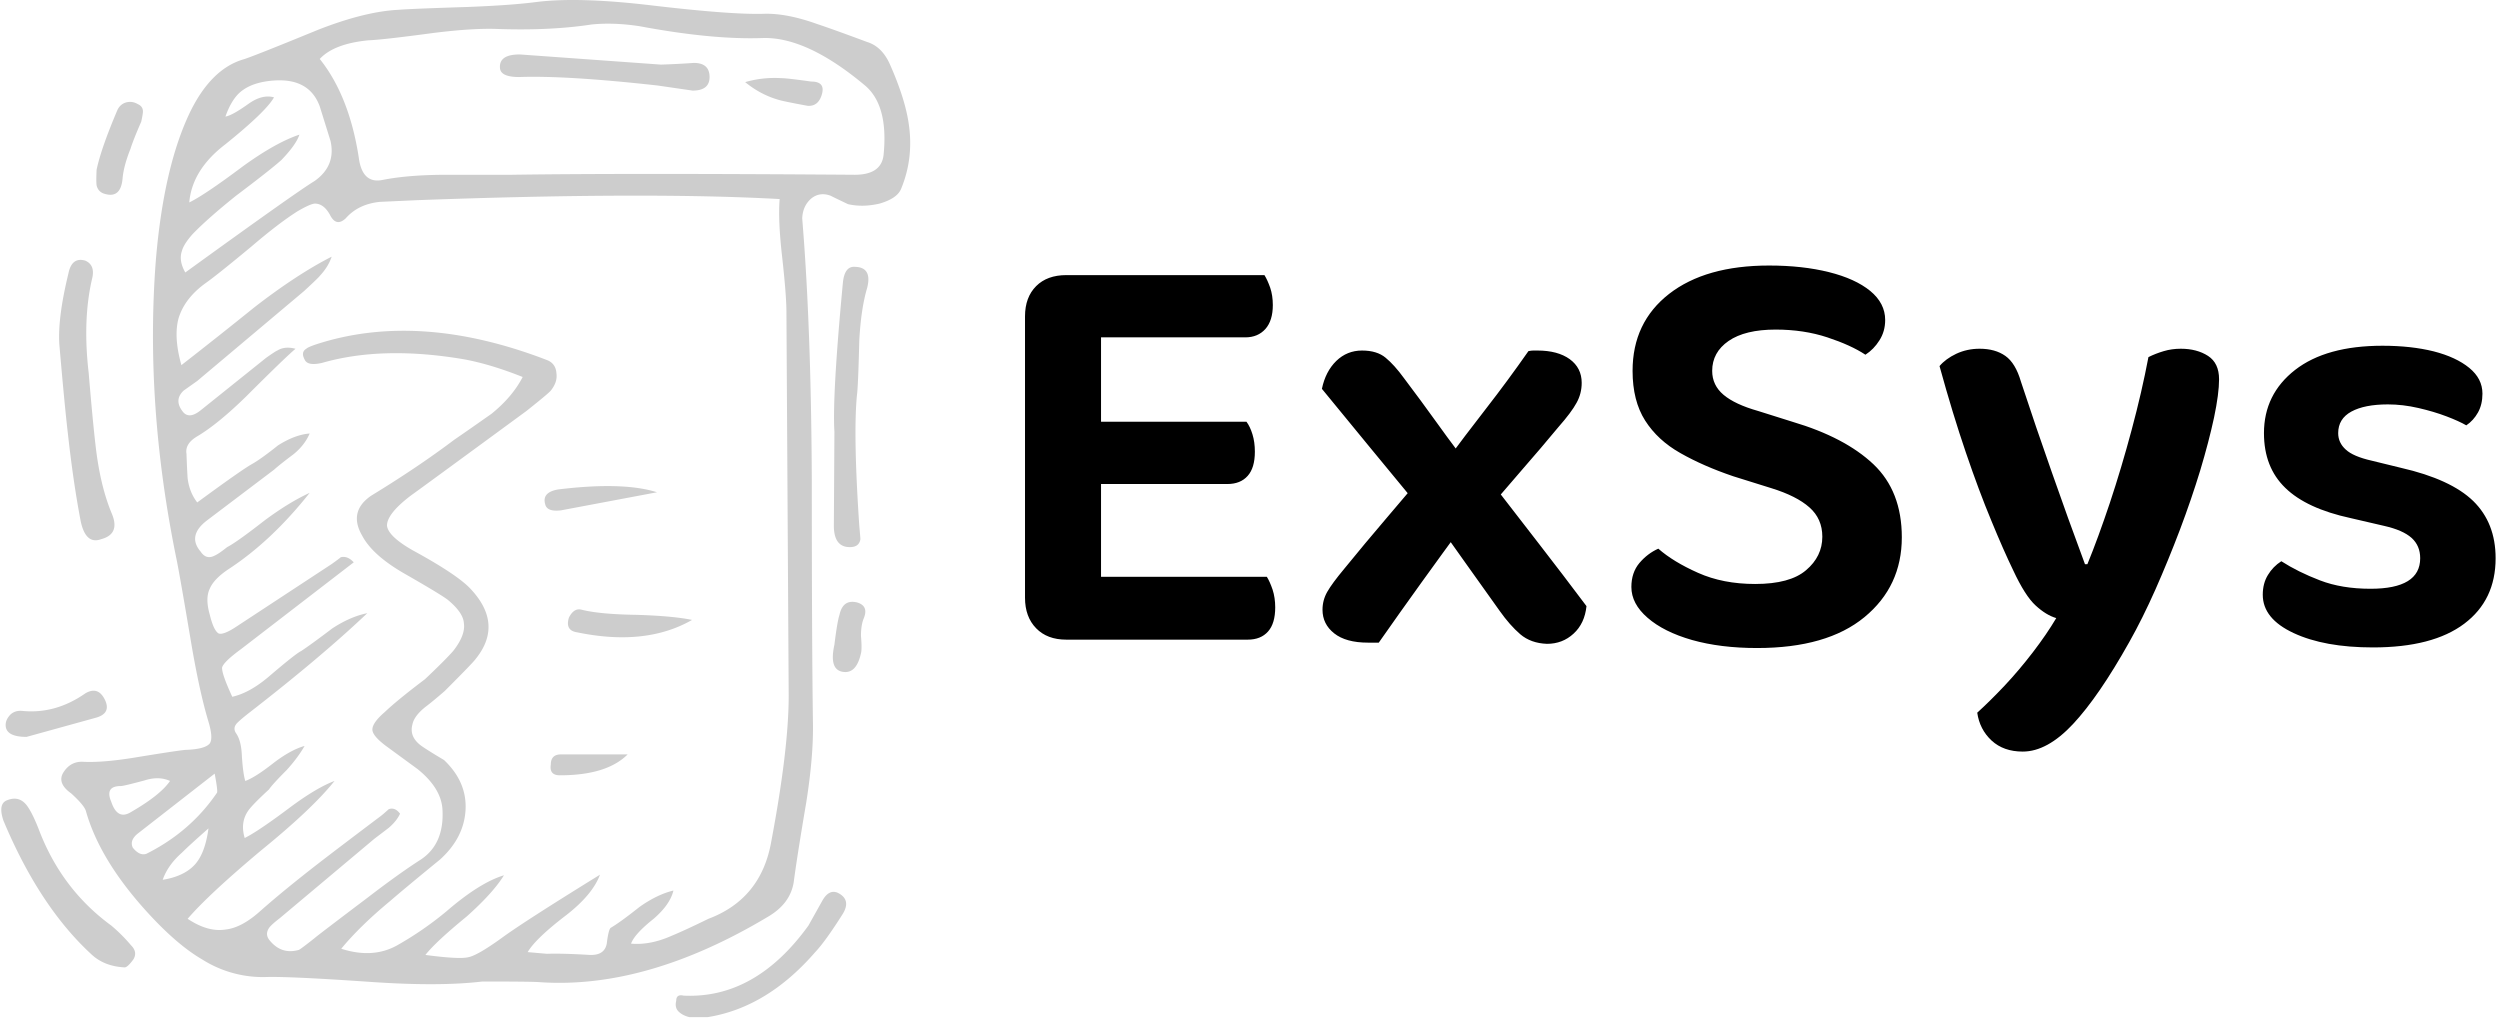 <svg xmlns="http://www.w3.org/2000/svg" version="1.1" xmlns:xlink="http://www.w3.org/1999/xlink" xmlns:svgjs="http://svgjs.dev/svgjs" width="1500" height="613" viewBox="0 0 1500 613"><g transform="matrix(1,0,0,1,-0.909,-1.366)"><svg viewBox="0 0 396 162" data-background-color="#ffffff" preserveAspectRatio="xMidYMid meet" height="613" width="1500" xmlns="http://www.w3.org/2000/svg" xmlns:xlink="http://www.w3.org/1999/xlink"><g id="tight-bounds" transform="matrix(1,0,0,1,0.24,0.361)"><svg viewBox="0 0 395.52 161.278" height="161.278" width="395.52"><g><svg viewBox="0 0 670.81 273.53" height="161.278" width="395.52"><g transform="matrix(1,0,0,1,275.29,71.409)"><svg viewBox="0 0 395.52 130.713" height="130.713" width="395.52"><g id="textblocktransform"><svg viewBox="0 0 395.52 130.713" height="130.713" width="395.52" id="textblock"><g><svg viewBox="0 0 395.52 130.713" height="130.713" width="395.52"><g transform="matrix(1,0,0,1,0,0)"><svg width="395.52" viewBox="3.85 -31.15 122.84 40.6" height="130.713" data-palette-color="#000000"><path d="M3.85-3.4L3.85-20.25 10.2-20.25 10.2-0.35Q9.8-0.25 9-0.08 8.2 0.1 7.3 0.1L7.3 0.1Q5.7 0.1 4.78-0.85 3.85-1.8 3.85-3.4L3.85-3.4ZM10.2-29.9L10.2-10.15 3.85-10.15 3.85-26.9Q3.85-28.5 4.78-29.43 5.7-30.35 7.3-30.35L7.3-30.35Q8.2-30.35 9-30.2 9.8-30.05 10.2-29.9L10.2-29.9ZM20.75-12.9L7.3-12.9 7.3-18.1 22.35-18.1Q22.65-17.7 22.85-17.05 23.05-16.4 23.05-15.6L23.05-15.6Q23.05-14.25 22.45-13.58 21.85-12.9 20.75-12.9L20.75-12.9ZM22.45 0.1L7.3 0.1 7.3-5.15 24.05-5.15Q24.3-4.75 24.53-4.08 24.75-3.4 24.75-2.6L24.75-2.6Q24.75-1.25 24.15-0.58 23.55 0.1 22.45 0.1L22.45 0.1ZM22.25-25.15L7.3-25.15 7.3-30.35 23.85-30.35Q24.1-29.95 24.33-29.3 24.55-28.65 24.55-27.85L24.55-27.85Q24.55-26.55 23.93-25.85 23.3-25.15 22.25-25.15L22.25-25.15ZM37.6-14.3L37.6-14.3 38.8-14.5Q40.65-17 42.4-19.25 44.15-21.5 45.9-24L45.9-24Q46.15-24.05 46.3-24.05 46.45-24.05 46.65-24.05L46.65-24.05Q48.35-24.05 49.35-23.33 50.35-22.6 50.35-21.35L50.35-21.35Q50.35-20.45 49.92-19.68 49.5-18.9 48.4-17.65L48.4-17.65Q46.95-15.9 45.42-14.15 43.9-12.4 42.45-10.7L42.45-10.7 40.55-9.6Q38.75-7.15 36.95-4.65 35.15-2.15 33.4 0.35L33.4 0.35Q33.25 0.35 32.95 0.35 32.65 0.35 32.5 0.35L32.5 0.35Q30.65 0.35 29.67-0.43 28.7-1.2 28.7-2.4L28.7-2.4Q28.7-3.2 29.1-3.9 29.5-4.6 30.5-5.8L30.5-5.8Q32.25-7.95 34.07-10.08 35.9-12.2 37.6-14.3ZM41.35-13.9L41.35-13.9 42.8-13.05Q44.8-10.45 46.8-7.88 48.8-5.3 50.75-2.7L50.75-2.7Q50.6-1.25 49.67-0.4 48.75 0.45 47.45 0.45L47.45 0.45Q46.1 0.4 45.22-0.35 44.35-1.1 43.5-2.3L43.5-2.3Q42.15-4.2 40.72-6.2 39.3-8.2 37.95-10.1L37.95-10.1 36.75-11Q34.65-13.55 32.67-15.95 30.7-18.35 28.65-20.85L28.65-20.85Q28.95-22.3 29.85-23.18 30.75-24.05 32-24.05L32-24.05Q33.25-24.05 33.97-23.45 34.7-22.85 35.5-21.75L35.5-21.75Q36.9-19.9 38.35-17.88 39.8-15.85 41.35-13.9ZM64.84-4.55L64.84-4.55Q67.75-4.55 69.09-5.7 70.45-6.85 70.45-8.5L70.45-8.5Q70.45-10 69.37-10.95 68.3-11.9 66.2-12.55L66.2-12.55 63-13.55Q60.5-14.4 58.6-15.48 56.7-16.55 55.65-18.2 54.6-19.85 54.6-22.35L54.6-22.35Q54.6-26.4 57.65-28.78 60.7-31.15 66-31.15L66-31.15Q68.8-31.15 71-30.6 73.2-30.05 74.45-29.03 75.7-28 75.7-26.6L75.7-26.6Q75.7-25.65 75.22-24.9 74.75-24.15 74.05-23.7L74.05-23.7Q72.84-24.5 70.87-25.15 68.9-25.8 66.55-25.8L66.55-25.8Q64-25.8 62.62-24.85 61.25-23.9 61.25-22.35L61.25-22.35Q61.25-21.15 62.2-20.35 63.15-19.55 65.09-19L65.09-19 67.95-18.1Q72.34-16.8 74.72-14.55 77.09-12.3 77.09-8.45L77.09-8.45Q77.09-4.35 73.97-1.78 70.84 0.8 65 0.8L65 0.8Q61.95 0.8 59.57 0.13 57.2-0.55 55.85-1.73 54.5-2.9 54.5-4.3L54.5-4.3Q54.5-5.5 55.17-6.3 55.85-7.1 56.75-7.5L56.75-7.5Q58-6.4 60.07-5.48 62.15-4.55 64.84-4.55ZM86.39-5.7L86.39-5.7Q85.59-7.35 84.57-9.83 83.54-12.3 82.44-15.53 81.34-18.75 80.24-22.75L80.24-22.75Q80.74-23.35 81.64-23.78 82.54-24.2 83.59-24.2L83.59-24.2Q84.89-24.2 85.74-23.6 86.59-23 87.04-21.45L87.04-21.45Q88.29-17.65 89.62-13.88 90.94-10.1 92.39-6.2L92.39-6.2 92.59-6.2Q93.49-8.4 94.47-11.33 95.44-14.25 96.29-17.43 97.14-20.6 97.69-23.5L97.69-23.5Q98.29-23.8 98.97-24 99.64-24.2 100.39-24.2L100.39-24.2Q101.74-24.2 102.67-23.6 103.59-23 103.59-21.65L103.59-21.65Q103.59-20.45 103.17-18.45 102.74-16.45 102.02-14.05 101.29-11.65 100.32-9.08 99.34-6.5 98.27-4.08 97.19-1.65 96.09 0.3L96.09 0.3Q93.54 4.85 91.39 7.15 89.24 9.45 87.19 9.45L87.19 9.45Q85.59 9.45 84.59 8.53 83.59 7.6 83.39 6.2L83.39 6.2Q84.44 5.25 85.67 3.95 86.89 2.65 88.04 1.15 89.19-0.35 89.99-1.7L89.99-1.7Q89.14-1.95 88.27-2.75 87.39-3.55 86.39-5.7ZM126.69-6.7L126.69-6.7Q126.69-3.2 124.07-1.23 121.44 0.75 116.44 0.75L116.44 0.75Q112.39 0.75 109.82-0.45 107.24-1.65 107.24-3.65L107.24-3.65Q107.24-4.6 107.67-5.3 108.09-6 108.79-6.45L108.79-6.45Q110.19-5.55 112.02-4.85 113.84-4.15 116.24-4.15L116.24-4.15Q120.39-4.15 120.39-6.7L120.39-6.7Q120.39-7.75 119.67-8.4 118.94-9.05 117.39-9.4L117.39-9.4 114.59-10.05Q110.89-10.85 109.12-12.58 107.34-14.3 107.34-17.15L107.34-17.15Q107.34-20.4 109.94-22.43 112.54-24.45 117.24-24.45L117.24-24.45Q119.64-24.45 121.52-23.98 123.39-23.5 124.49-22.6 125.59-21.7 125.59-20.45L125.59-20.45Q125.59-19.55 125.22-18.88 124.84-18.2 124.24-17.8L124.24-17.8Q123.64-18.15 122.59-18.55 121.54-18.95 120.24-19.25 118.94-19.55 117.69-19.55L117.69-19.55Q115.74-19.55 114.64-18.95 113.54-18.35 113.54-17.15L113.54-17.15Q113.54-16.35 114.17-15.78 114.79-15.2 116.34-14.85L116.34-14.85 118.79-14.25Q122.94-13.3 124.82-11.48 126.69-9.65 126.69-6.7Z" opacity="1" transform="matrix(1,0,0,1,0,0)" fill="#000000" class="wordmark-text-0" data-fill-palette-color="primary" id="text-0"></path></svg></g></svg></g></svg></g></svg></g><g><svg viewBox="0 0 244.431 273.53" height="273.53" width="244.431"><g><svg xmlns="http://www.w3.org/2000/svg" xmlns:xlink="http://www.w3.org/1999/xlink" version="1.1" x="0" y="0" viewBox="9.778 4.992 80.443 90.019" enable-background="new 0 0 100 100" xml:space="preserve" height="273.53" width="244.431" class="icon-icon-0" data-fill-palette-color="accent" id="icon-0"><g fill="#cdcdcd" data-fill-palette-color="accent"><path fill-rule="evenodd" clip-rule="evenodd" d="M86.414 8.71C87.28 8.977 87.947 9.626 88.414 10.659 89.348 12.76 89.914 14.576 90.114 16.109 90.381 18.076 90.147 19.942 89.414 21.71 89.181 22.276 88.547 22.71 87.514 23.01 86.514 23.243 85.581 23.26 84.714 23.06 84.014 22.727 83.497 22.477 83.164 22.31 82.53 22.077 81.964 22.16 81.464 22.56 80.964 22.994 80.697 23.577 80.664 24.31L80.813 26.26C81.247 32.26 81.48 39.393 81.513 47.659 81.513 57.159 81.546 64.276 81.614 69.01 81.647 70.977 81.447 73.326 81.013 76.06 80.48 79.193 80.114 81.527 79.913 83.06 79.713 84.327 78.963 85.343 77.663 86.11 70.43 90.443 63.646 92.377 57.312 91.91 56.712 91.877 55.062 91.86 52.363 91.86 49.863 92.16 46.63 92.176 42.663 91.91 37.863 91.577 34.746 91.427 33.312 91.461A10.04 10.04 0 0 1 27.562 89.91C26.129 89.077 24.58 87.761 22.913 85.961 19.979 82.794 18.097 79.728 17.263 76.761 17.163 76.427 16.73 75.91 15.963 75.211 15.163 74.644 14.913 74.061 15.213 73.461 15.613 72.761 16.18 72.41 16.913 72.41 18.08 72.477 19.597 72.36 21.463 72.06 23.897 71.66 25.43 71.426 26.063 71.36 27.197 71.327 27.914 71.143 28.213 70.81 28.446 70.51 28.413 69.86 28.113 68.86 27.58 67.093 27.062 64.727 26.562 61.76 25.929 57.993 25.512 55.61 25.312 54.61 23.413 45.41 22.795 36.527 23.462 27.961 23.929 22.461 24.945 18.094 26.512 14.86 27.745 12.36 29.295 10.827 31.162 10.26 31.561 10.159 33.795 9.277 37.862 7.61 40.595 6.544 42.945 5.961 44.912 5.86 45.778 5.794 47.811 5.711 51.012 5.61 53.646 5.51 55.712 5.36 57.212 5.16 59.679 4.86 63.028 4.961 67.262 5.461 72.062 6.027 75.412 6.277 77.312 6.211 78.646 6.177 80.196 6.478 81.962 7.11 82.964 7.442 84.447 7.977 86.414 8.71M72.464 11.81C72.464 12.61 71.964 13.01 70.964 13.01L67.864 12.56C62.464 11.96 58.381 11.71 55.614 11.81 54.513 11.81 53.947 11.543 53.914 11.01 53.848 10.21 54.431 9.81 55.664 9.81L68.164 10.71C69.197 10.676 70.164 10.626 71.063 10.56 71.997 10.56 72.464 10.977 72.464 11.81M78.813 11.909C79.147 11.909 80.03 12.01 81.463 12.21 82.296 12.21 82.613 12.576 82.413 13.31S81.796 14.393 81.163 14.36C79.696 14.093 78.812 13.91 78.513 13.81 77.48 13.51 76.513 12.994 75.614 12.26 76.647 11.96 77.714 11.843 78.813 11.909M87.864 18.71C88.164 15.743 87.597 13.676 86.164 12.51 82.73 9.643 79.714 8.26 77.114 8.36 74.147 8.461 70.53 8.11 66.263 7.31 64.73 7.077 63.313 7.027 62.013 7.16 59.614 7.527 56.88 7.66 53.813 7.56 52.347 7.494 50.414 7.61 48.013 7.91 45.046 8.31 43.13 8.527 42.263 8.56 40.23 8.76 38.796 9.31 37.963 10.21 39.696 12.376 40.847 15.276 41.413 18.909 41.613 20.51 42.33 21.176 43.562 20.909 45.096 20.609 46.996 20.46 49.262 20.46H54.962C61.695 20.359 71.812 20.359 85.312 20.46 86.881 20.46 87.73 19.876 87.864 18.71M59.063 48.31C62.897 47.843 65.813 47.926 67.813 48.56L59.313 50.16C58.48 50.261 58.013 50.077 57.914 49.61 57.714 48.909 58.098 48.477 59.063 48.31M58.914 38.06C58.98 38.56 58.813 39.06 58.414 39.56 58.28 39.727 57.563 40.327 56.264 41.36 50.131 45.86 46.714 48.36 46.014 48.86 44.615 49.926 43.914 50.81 43.914 51.51 43.98 52.143 44.747 52.876 46.214 53.71 48.78 55.109 50.464 56.227 51.264 57.06 53.264 59.16 53.431 61.244 51.764 63.31 51.631 63.51 50.714 64.46 49.014 66.16 48.281 66.794 47.714 67.261 47.314 67.56 46.648 68.093 46.264 68.61 46.165 69.11 45.965 69.843 46.231 70.477 46.965 71.01 47.399 71.31 48.065 71.727 48.965 72.26 50.332 73.56 50.965 75.043 50.865 76.71 50.764 78.343 50.014 79.793 48.615 81.06 46.615 82.693 45.132 83.926 44.165 84.76 42.398 86.227 40.965 87.626 39.865 88.96 41.731 89.56 43.382 89.46 44.814 88.659A29.6 29.6 0 0 0 49.165 85.659C51.132 83.96 52.832 82.892 54.265 82.46 53.632 83.493 52.532 84.71 50.965 86.109 49.132 87.609 47.915 88.743 47.315 89.509 49.315 89.776 50.583 89.842 51.116 89.709 51.649 89.608 52.633 89.042 54.065 88.009 55.333 87.075 58.232 85.209 62.765 82.408 62.332 83.575 61.349 84.759 59.815 85.959 57.982 87.358 56.833 88.459 56.366 89.259L58.065 89.408C58.932 89.375 60.199 89.408 61.866 89.509 62.732 89.542 63.232 89.209 63.366 88.509 63.466 87.675 63.583 87.209 63.716 87.109 64.282 86.776 65.133 86.159 66.266 85.259 67.299 84.526 68.299 84.042 69.266 83.809 69.066 84.642 68.483 85.476 67.516 86.309 66.383 87.209 65.716 87.942 65.516 88.509 66.65 88.609 67.85 88.375 69.117 87.809 69.85 87.509 70.933 87.009 72.367 86.309 75.467 85.142 77.316 82.875 77.917 79.509 78.95 74.042 79.467 69.726 79.467 66.559L79.267 32.609C79.267 31.609 79.134 29.925 78.868 27.559 78.635 25.459 78.567 23.809 78.668 22.609 70.835 22.175 60.118 22.21 46.518 22.71L43.268 22.859C42.001 22.993 41.001 23.476 40.268 24.309 39.702 24.842 39.235 24.743 38.869 24.009 38.502 23.342 38.052 23.009 37.518 23.009 37.218 23.042 36.702 23.276 35.968 23.709 34.868 24.408 33.518 25.441 31.918 26.809 29.951 28.442 28.618 29.509 27.918 30.009 26.651 30.908 25.835 31.959 25.468 33.158 25.168 34.259 25.251 35.641 25.718 37.308A494 494 0 0 0 32.218 32.158C34.718 30.225 36.985 28.742 39.018 27.709 38.818 28.309 38.468 28.875 37.968 29.408 37.902 29.509 37.435 29.959 36.568 30.759L27.119 38.709 25.919 39.559C25.318 40.125 25.302 40.759 25.869 41.459 26.235 41.892 26.752 41.842 27.419 41.309L33.219 36.659C33.785 36.26 34.119 36.043 34.219 36.01 34.653 35.743 35.186 35.693 35.819 35.86 35.186 36.393 33.736 37.794 31.469 40.06 29.802 41.693 28.353 42.876 27.119 43.61 26.386 44.044 26.068 44.56 26.169 45.16 26.202 46.094 26.235 46.81 26.269 47.31 26.37 48.143 26.653 48.86 27.12 49.46 29.753 47.526 31.37 46.393 31.97 46.06 32.503 45.76 33.27 45.21 34.27 44.41 35.27 43.777 36.204 43.427 37.07 43.36 36.77 44.06 36.287 44.676 35.621 45.211 34.82 45.811 34.254 46.261 33.921 46.561L27.971 51.061C26.804 51.961 26.621 52.877 27.421 53.811 27.754 54.311 28.171 54.427 28.671 54.161 28.904 54.061 29.271 53.811 29.771 53.411 30.304 53.144 31.405 52.361 33.071 51.061 34.505 49.995 35.839 49.177 37.071 48.611 34.804 51.478 32.388 53.745 29.821 55.411 28.988 55.978 28.455 56.545 28.221 57.111 27.954 57.677 27.954 58.427 28.221 59.361 28.454 60.328 28.721 60.894 29.021 61.061 29.321 61.161 29.888 60.927 30.721 60.361L39.021 54.911C39.488 54.578 39.754 54.378 39.821 54.311 40.221 54.211 40.605 54.361 40.971 54.761L30.971 62.461C29.971 63.193 29.421 63.728 29.321 64.061 29.288 64.427 29.589 65.294 30.221 66.661 31.254 66.428 32.338 65.828 33.471 64.861 35.071 63.495 36.021 62.745 36.321 62.611 36.922 62.212 37.839 61.545 39.071 60.611 40.138 59.911 41.172 59.462 42.172 59.261 39.472 61.827 35.972 64.778 31.672 68.111 31.205 68.478 30.872 68.761 30.672 68.962 30.372 69.262 30.339 69.578 30.571 69.911 30.872 70.345 31.038 71.012 31.071 71.911 31.138 72.944 31.238 73.678 31.372 74.111 31.938 73.911 32.755 73.394 33.821 72.561 34.855 71.761 35.788 71.245 36.622 71.011 36.222 71.711 35.688 72.427 35.021 73.16 34.188 73.994 33.671 74.56 33.471 74.86 32.671 75.593 32.105 76.16 31.771 76.56 31.171 77.293 31.021 78.16 31.321 79.16 32.122 78.761 33.455 77.86 35.321 76.461 36.888 75.294 38.205 74.511 39.271 74.11 37.971 75.744 35.804 77.794 32.771 80.26 29.671 82.86 27.504 84.876 26.271 86.31 27.471 87.11 28.588 87.426 29.622 87.26 30.589 87.159 31.639 86.593 32.771 85.56 34.171 84.327 35.905 82.91 37.971 81.31 39.138 80.41 40.938 79.043 43.371 77.21 43.504 77.109 43.737 76.909 44.07 76.609 44.437 76.476 44.77 76.609 45.07 77.009 44.871 77.442 44.537 77.859 44.07 78.259 43.504 78.692 43.088 79.009 42.82 79.209L34.421 86.259C33.987 86.592 33.688 86.859 33.521 87.059 33.221 87.459 33.221 87.842 33.521 88.209 34.221 89.075 35.088 89.358 36.122 89.059 36.255 88.993 36.722 88.642 37.521 88.009 37.622 87.908 39.171 86.726 42.171 84.459 44.037 83.025 45.621 81.892 46.921 81.059 48.32 80.125 48.954 78.625 48.82 76.559 48.72 75.326 47.987 74.159 46.621 73.059L43.82 71.009C43.02 70.408 42.621 69.925 42.621 69.559 42.621 69.159 42.987 68.642 43.721 68.009 44.454 67.309 45.638 66.342 47.271 65.109 48.438 64.009 49.271 63.175 49.771 62.609 50.504 61.675 50.821 60.859 50.721 60.159 50.688 59.526 50.204 58.826 49.271 58.059 48.771 57.692 47.471 56.909 45.372 55.709 43.538 54.642 42.321 53.542 41.722 52.408 40.889 50.975 41.156 49.792 42.522 48.858 45.255 47.191 47.706 45.542 49.873 43.908 50.606 43.408 51.706 42.641 53.173 41.608 54.406 40.608 55.322 39.525 55.923 38.358 54.09 37.625 52.39 37.108 50.822 36.808 45.989 35.975 41.772 36.075 38.173 37.108 37.306 37.308 36.789 37.209 36.623 36.808 36.39 36.374 36.439 36.058 36.772 35.858 36.873 35.758 37.172 35.625 37.672 35.459 43.738 33.492 50.538 33.959 58.071 36.858 58.598 37.06 58.881 37.46 58.914 38.06M85.714 35.159C85.648 37.826 85.581 39.409 85.514 39.909 85.281 42.21 85.348 46.076 85.714 51.51 85.78 52.243 85.814 52.643 85.814 52.71 85.748 53.143 85.481 53.376 85.014 53.409 83.981 53.476 83.464 52.843 83.464 51.51L83.514 43.21C83.381 41.109 83.631 36.71 84.264 30.01 84.365 29.01 84.731 28.543 85.365 28.61 86.365 28.643 86.715 29.26 86.415 30.461 86.047 31.692 85.813 33.26 85.714 35.159M85.864 61.26C85.93 62.06 85.93 62.576 85.864 62.81 85.597 64.01 85.081 64.56 84.313 64.46 83.447 64.359 83.18 63.56 83.513 62.06 83.68 60.693 83.83 59.81 83.963 59.41 84.163 58.477 84.68 58.11 85.513 58.31 86.213 58.51 86.413 58.977 86.114 59.71 85.947 60.109 85.864 60.626 85.864 61.26M61.164 58.96C62.23 59.227 63.848 59.376 66.014 59.409 68.181 59.476 69.814 59.626 70.914 59.859 68.181 61.425 64.797 61.793 60.764 60.96 60.031 60.859 59.781 60.426 60.014 59.659 60.313 59.06 60.697 58.826 61.164 58.96M59.313 71.76H65.213C63.98 72.993 61.98 73.61 59.213 73.61 58.58 73.61 58.313 73.294 58.413 72.66 58.414 72.06 58.714 71.76 59.313 71.76M69.514 93.56C69.514 93.16 69.731 93.01 70.164 93.11 74.397 93.31 78.081 91.244 81.214 86.91L82.414 84.761C82.813 84.028 83.28 83.778 83.813 84.011 84.614 84.41 84.763 85.028 84.263 85.861 83.23 87.495 82.413 88.628 81.813 89.261 78.98 92.528 75.813 94.444 72.313 95.011H70.664C70.264 94.91 69.947 94.744 69.714 94.511S69.414 93.96 69.514 93.56M37.964 14.409C37.364 12.776 36.064 12.01 34.064 12.109 32.832 12.175 31.865 12.46 31.165 12.96 30.531 13.393 30.015 14.176 29.615 15.31 30.014 15.244 30.681 14.876 31.615 14.21 32.448 13.609 33.215 13.409 33.915 13.609 33.448 14.442 32.015 15.826 29.615 17.759 27.648 19.259 26.582 20.976 26.415 22.908 27.314 22.475 28.898 21.408 31.165 19.709 33.099 18.309 34.765 17.375 36.165 16.908 35.965 17.509 35.432 18.259 34.564 19.158 33.931 19.725 32.598 20.775 30.564 22.308 28.898 23.641 27.615 24.775 26.714 25.708 26.181 26.308 25.864 26.808 25.764 27.208 25.564 27.774 25.664 28.407 26.064 29.107 32.598 24.374 36.415 21.673 37.514 21.007 38.781 20.107 39.247 18.923 38.914 17.457zM18.214 20.01C18.481 18.743 19.098 16.977 20.064 14.71 20.231 14.376 20.481 14.159 20.814 14.06 21.181 13.96 21.531 14.01 21.865 14.21 22.165 14.343 22.314 14.56 22.314 14.859 22.314 14.993 22.264 15.293 22.165 15.759 21.698 16.825 21.382 17.625 21.215 18.158 20.815 19.158 20.582 20.025 20.515 20.759 20.415 21.959 19.899 22.425 18.965 22.158 18.565 22.058 18.315 21.808 18.215 21.408 18.181 21.176 18.181 20.71 18.214 20.01M17.214 28.06C17.814 28.327 18.014 28.86 17.814 29.66 17.248 32.094 17.148 34.877 17.514 38.011 17.747 40.811 17.948 42.927 18.115 44.361 18.382 46.761 18.865 48.795 19.564 50.462 20.064 51.661 19.748 52.411 18.615 52.712 17.715 53.045 17.115 52.528 16.814 51.161 16.381 48.928 15.998 46.311 15.665 43.311 15.465 41.578 15.215 38.961 14.915 35.461 14.814 33.894 15.082 31.811 15.715 29.211 15.914 28.21 16.414 27.826 17.214 28.06M18.164 68.51L12.014 70.21C10.781 70.21 10.164 69.859 10.164 69.159 10.164 68.826 10.313 68.51 10.614 68.21 10.881 67.977 11.214 67.876 11.614 67.909 13.581 68.109 15.447 67.593 17.214 66.359 17.947 65.925 18.514 66.092 18.914 66.859 19.348 67.692 19.098 68.243 18.164 68.51M22.464 74.06C21.231 74.393 20.53 74.56 20.364 74.56 19.397 74.56 19.114 75.027 19.513 75.96 19.88 77.06 20.463 77.359 21.263 76.859 22.996 75.859 24.147 74.942 24.713 74.109 24.047 73.81 23.297 73.793 22.464 74.06M25.764 80.46C24.931 81.192 24.365 81.993 24.064 82.859 25.297 82.659 26.231 82.226 26.865 81.559 27.498 80.892 27.915 79.809 28.115 78.309 26.98 79.31 26.197 80.026 25.764 80.46M22.614 80.56C25.214 79.26 27.297 77.46 28.864 75.16 28.93 75.094 28.864 74.527 28.664 73.461L21.864 78.761C21.364 79.16 21.214 79.577 21.414 80.011 21.813 80.51 22.214 80.692 22.614 80.56M19.514 86.909A14.4 14.4 0 0 1 21.264 88.659C21.664 89.059 21.731 89.476 21.464 89.909 21.098 90.409 20.831 90.642 20.664 90.609 19.497 90.543 18.547 90.175 17.813 89.509 14.713 86.675 12.097 82.709 9.963 77.609 9.63 76.609 9.746 76.009 10.313 75.809 11.081 75.509 11.697 75.726 12.164 76.459 12.431 76.858 12.73 77.476 13.063 78.309 14.397 81.876 16.547 84.743 19.514 86.909" fill="#cdcdcd" data-fill-palette-color="accent"></path></g></svg></g></svg></g></svg></g><defs></defs></svg><rect width="395.52" height="161.278" fill="none" stroke="none" visibility="hidden"></rect></g></svg></g></svg>